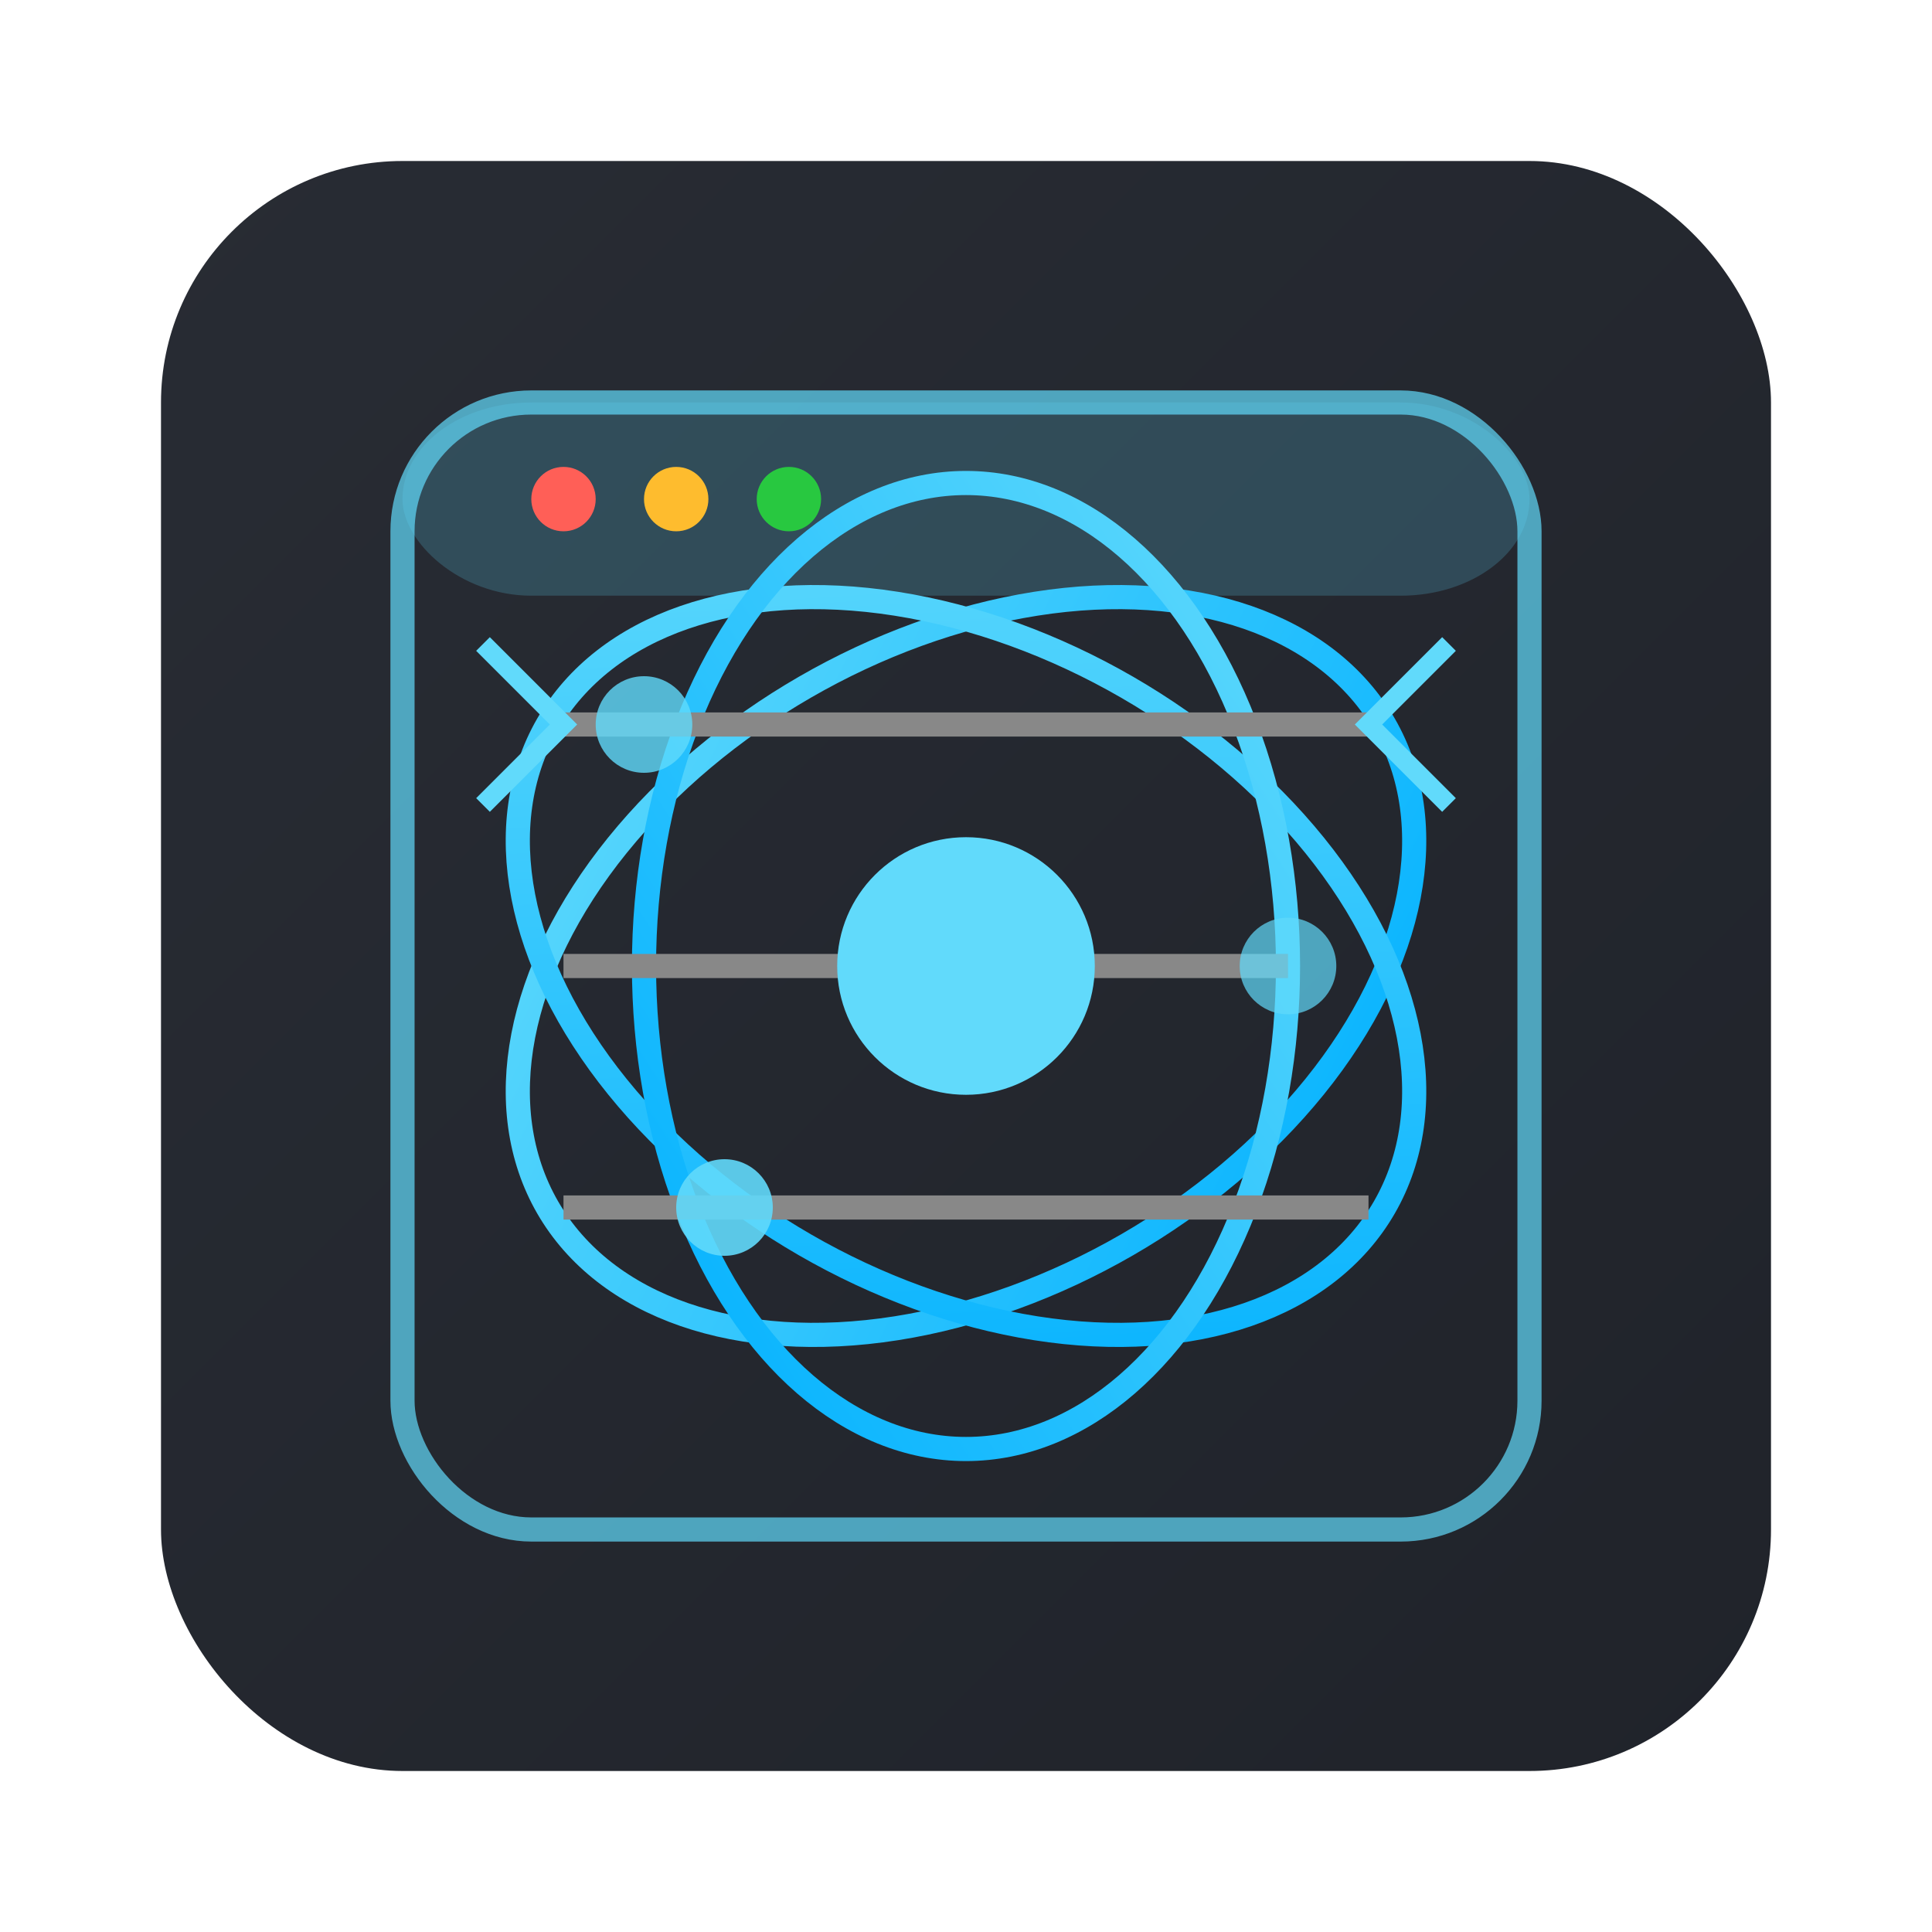 <svg xmlns="http://www.w3.org/2000/svg" viewBox="0 0 120 120">
  <!-- Background and definitions -->
  <defs>
    <linearGradient id="bgGradient" x1="0%" y1="0%" x2="100%" y2="100%">
      <stop offset="0%" stop-color="#282c34" />
      <stop offset="100%" stop-color="#20232a" />
    </linearGradient>
    <linearGradient id="reactGradient" x1="0%" y1="0%" x2="100%" y2="100%">
      <stop offset="0%" stop-color="#61DAFB" />
      <stop offset="100%" stop-color="#00b0ff" />
    </linearGradient>
    <filter id="glow" x="-20%" y="-20%" width="140%" height="140%">
      <feGaussianBlur stdDeviation="2" result="blur" />
      <feComposite in="SourceGraphic" in2="blur" operator="over" />
    </filter>
  </defs>
  
  <!-- Square background -->
  <rect x="10" y="10" width="100" height="100" rx="15" fill="url(#bgGradient)" />
  
  <!-- Integrated React and Preview Design -->
  <g transform="translate(60, 60)">
    <!-- Monitor/preview frame that also acts as orbital path -->
    <rect x="-35" y="-35" width="70" height="70" rx="8" fill="none" stroke="#61DAFB" stroke-width="1.5" stroke-opacity="0.7" />
    
    <!-- Window top bar -->
    <rect x="-35" y="-35" width="70" height="12" rx="8" ry="8" fill="rgba(97, 218, 251, 0.2)" />
    
    <!-- Window control dots -->
    <circle cx="-25" cy="-29" r="2" fill="#FF5F57" />
    <circle cx="-18" cy="-29" r="2" fill="#FEBC2E" />
    <circle cx="-11" cy="-29" r="2" fill="#28C840" />
    
    <!-- Orbital paths that both complement the square frame and extend beyond it -->
    <ellipse cx="0" cy="0" rx="30" ry="20" fill="none" stroke="url(#reactGradient)" stroke-width="1.5" transform="rotate(-30)" />
    <ellipse cx="0" cy="0" rx="30" ry="20" fill="none" stroke="url(#reactGradient)" stroke-width="1.5" transform="rotate(30)" />
    <ellipse cx="0" cy="0" rx="30" ry="20" fill="none" stroke="url(#reactGradient)" stroke-width="1.5" transform="rotate(90)" />
    
    <!-- Content lines that intersect with orbits -->
    <line x1="-25" y1="-15" x2="25" y2="-15" stroke="#888" stroke-width="1.5" />
    <line x1="-25" y1="0" x2="20" y2="0" stroke="#888" stroke-width="1.5" />
    <line x1="-25" y1="15" x2="25" y2="15" stroke="#888" stroke-width="1.5" />
    
    <!-- Central React atom with glow effect -->
    <circle cx="0" cy="0" r="8" fill="#61DAFB" filter="url(#glow)" />
    
    <!-- Small atoms representing preview output/components -->
    <circle cx="-20" cy="-15" r="3" fill="#61DAFB" opacity="0.8" />
    <circle cx="20" cy="0" r="3" fill="#61DAFB" opacity="0.7" />
    <circle cx="-15" cy="15" r="3" fill="#61DAFB" opacity="0.9" />
    
    <!-- Subtle corner coding brackets suggesting JSX -->
    <path d="M-30,-20 L-25,-15 L-30,-10" fill="none" stroke="#61DAFB" stroke-width="1.2" />
    <path d="M30,-20 L25,-15 L30,-10" fill="none" stroke="#61DAFB" stroke-width="1.2" />
  </g>
</svg>